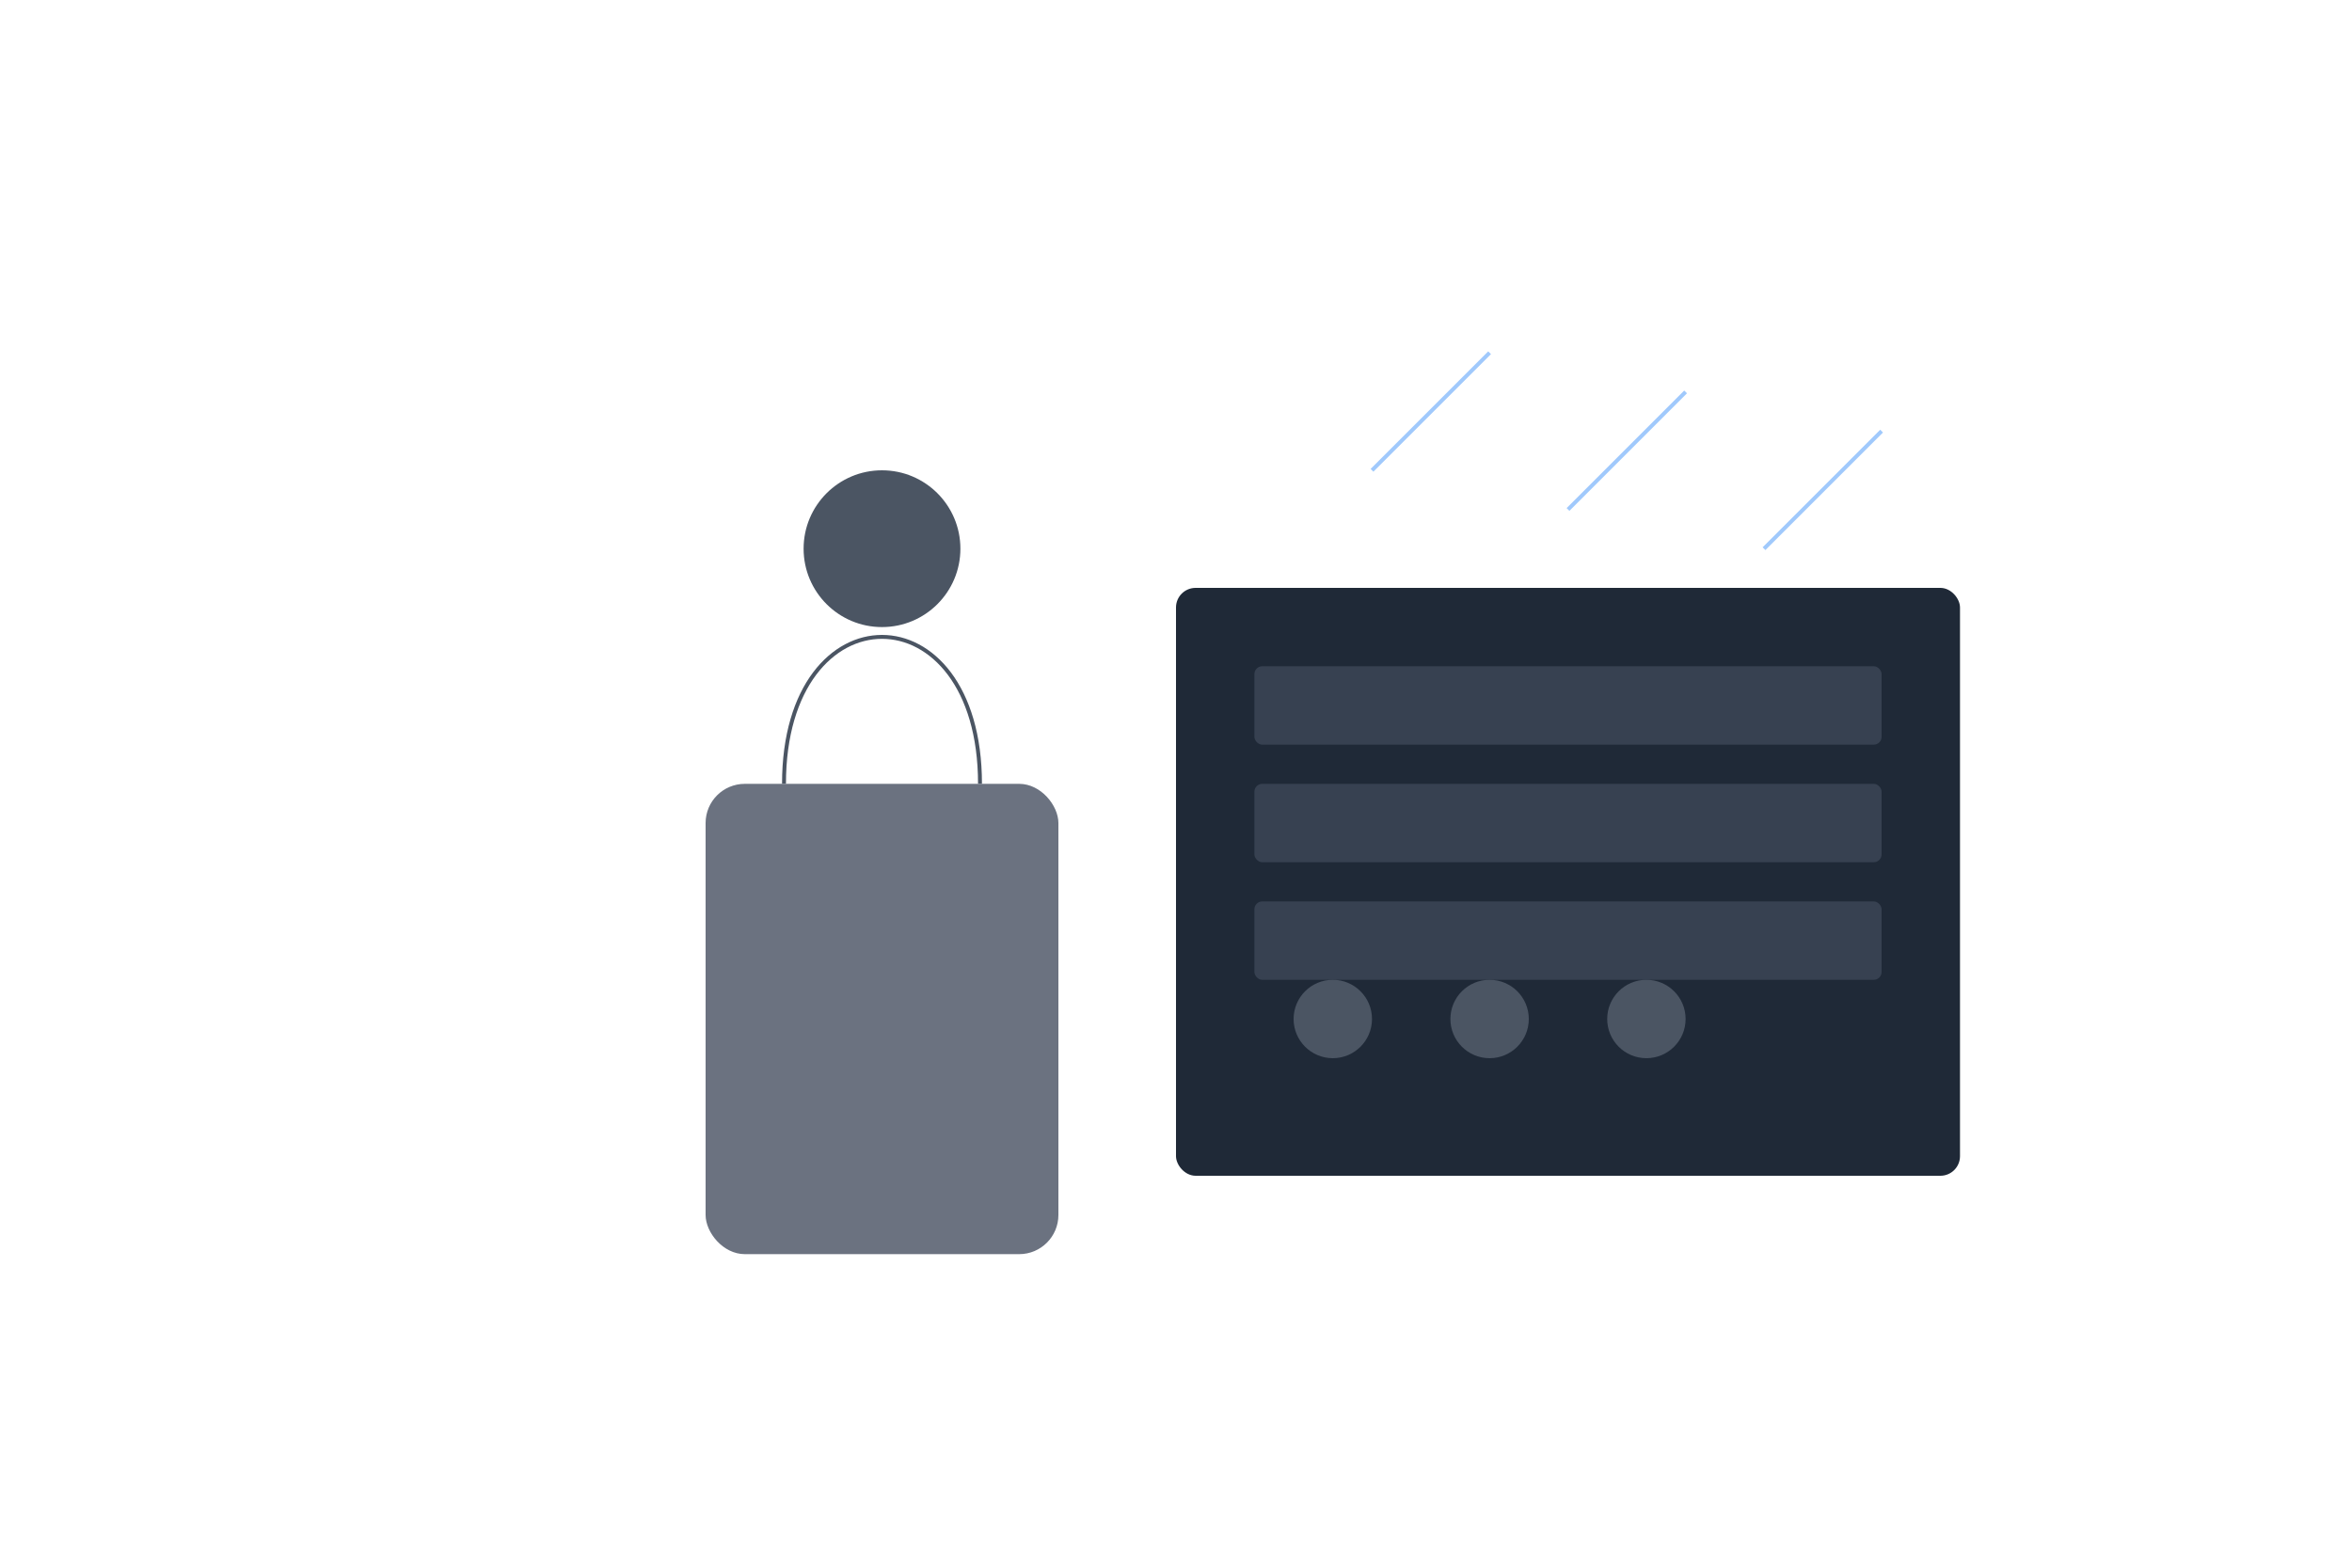 <svg width="600" height="400" viewBox="0 0 600 400" fill="none" xmlns="http://www.w3.org/2000/svg">
  <!-- Mining Scene SVG Content -->
  <g>
    <!-- Person 1 - Mining Rig Operator -->
    <path d="M200,200 C200,150 250,150 250,200" stroke="#4B5563" fill="none"/>
    <circle cx="225" cy="140" r="20" fill="#4B5563"/>
    <rect x="180" y="200" width="90" height="120" rx="10" fill="#6B7280"/>
    
    <!-- Mining Rig -->
    <rect x="300" y="150" width="200" height="150" rx="5" fill="#1F2937"/>
    <g transform="translate(320,170)">
      <!-- GPU Cards -->
      <rect width="160" height="20" rx="2" fill="#374151"/>
      <rect y="30" width="160" height="20" rx="2" fill="#374151"/>
      <rect y="60" width="160" height="20" rx="2" fill="#374151"/>
      <!-- Cooling Fans -->
      <circle cx="20" cy="90" r="10" fill="#4B5563"/>
      <circle cx="60" cy="90" r="10" fill="#4B5563"/>
      <circle cx="100" cy="90" r="10" fill="#4B5563"/>
    </g>
    
    <!-- Digital Effects -->
    <g opacity="0.6">
      <path d="M350,120 L380,90" stroke="#60A5FA" strokeWidth="2"/>
      <path d="M400,130 L430,100" stroke="#60A5FA" strokeWidth="2"/>
      <path d="M450,140 L480,110" stroke="#60A5FA" strokeWidth="2"/>
    </g>
  </g>
</svg>